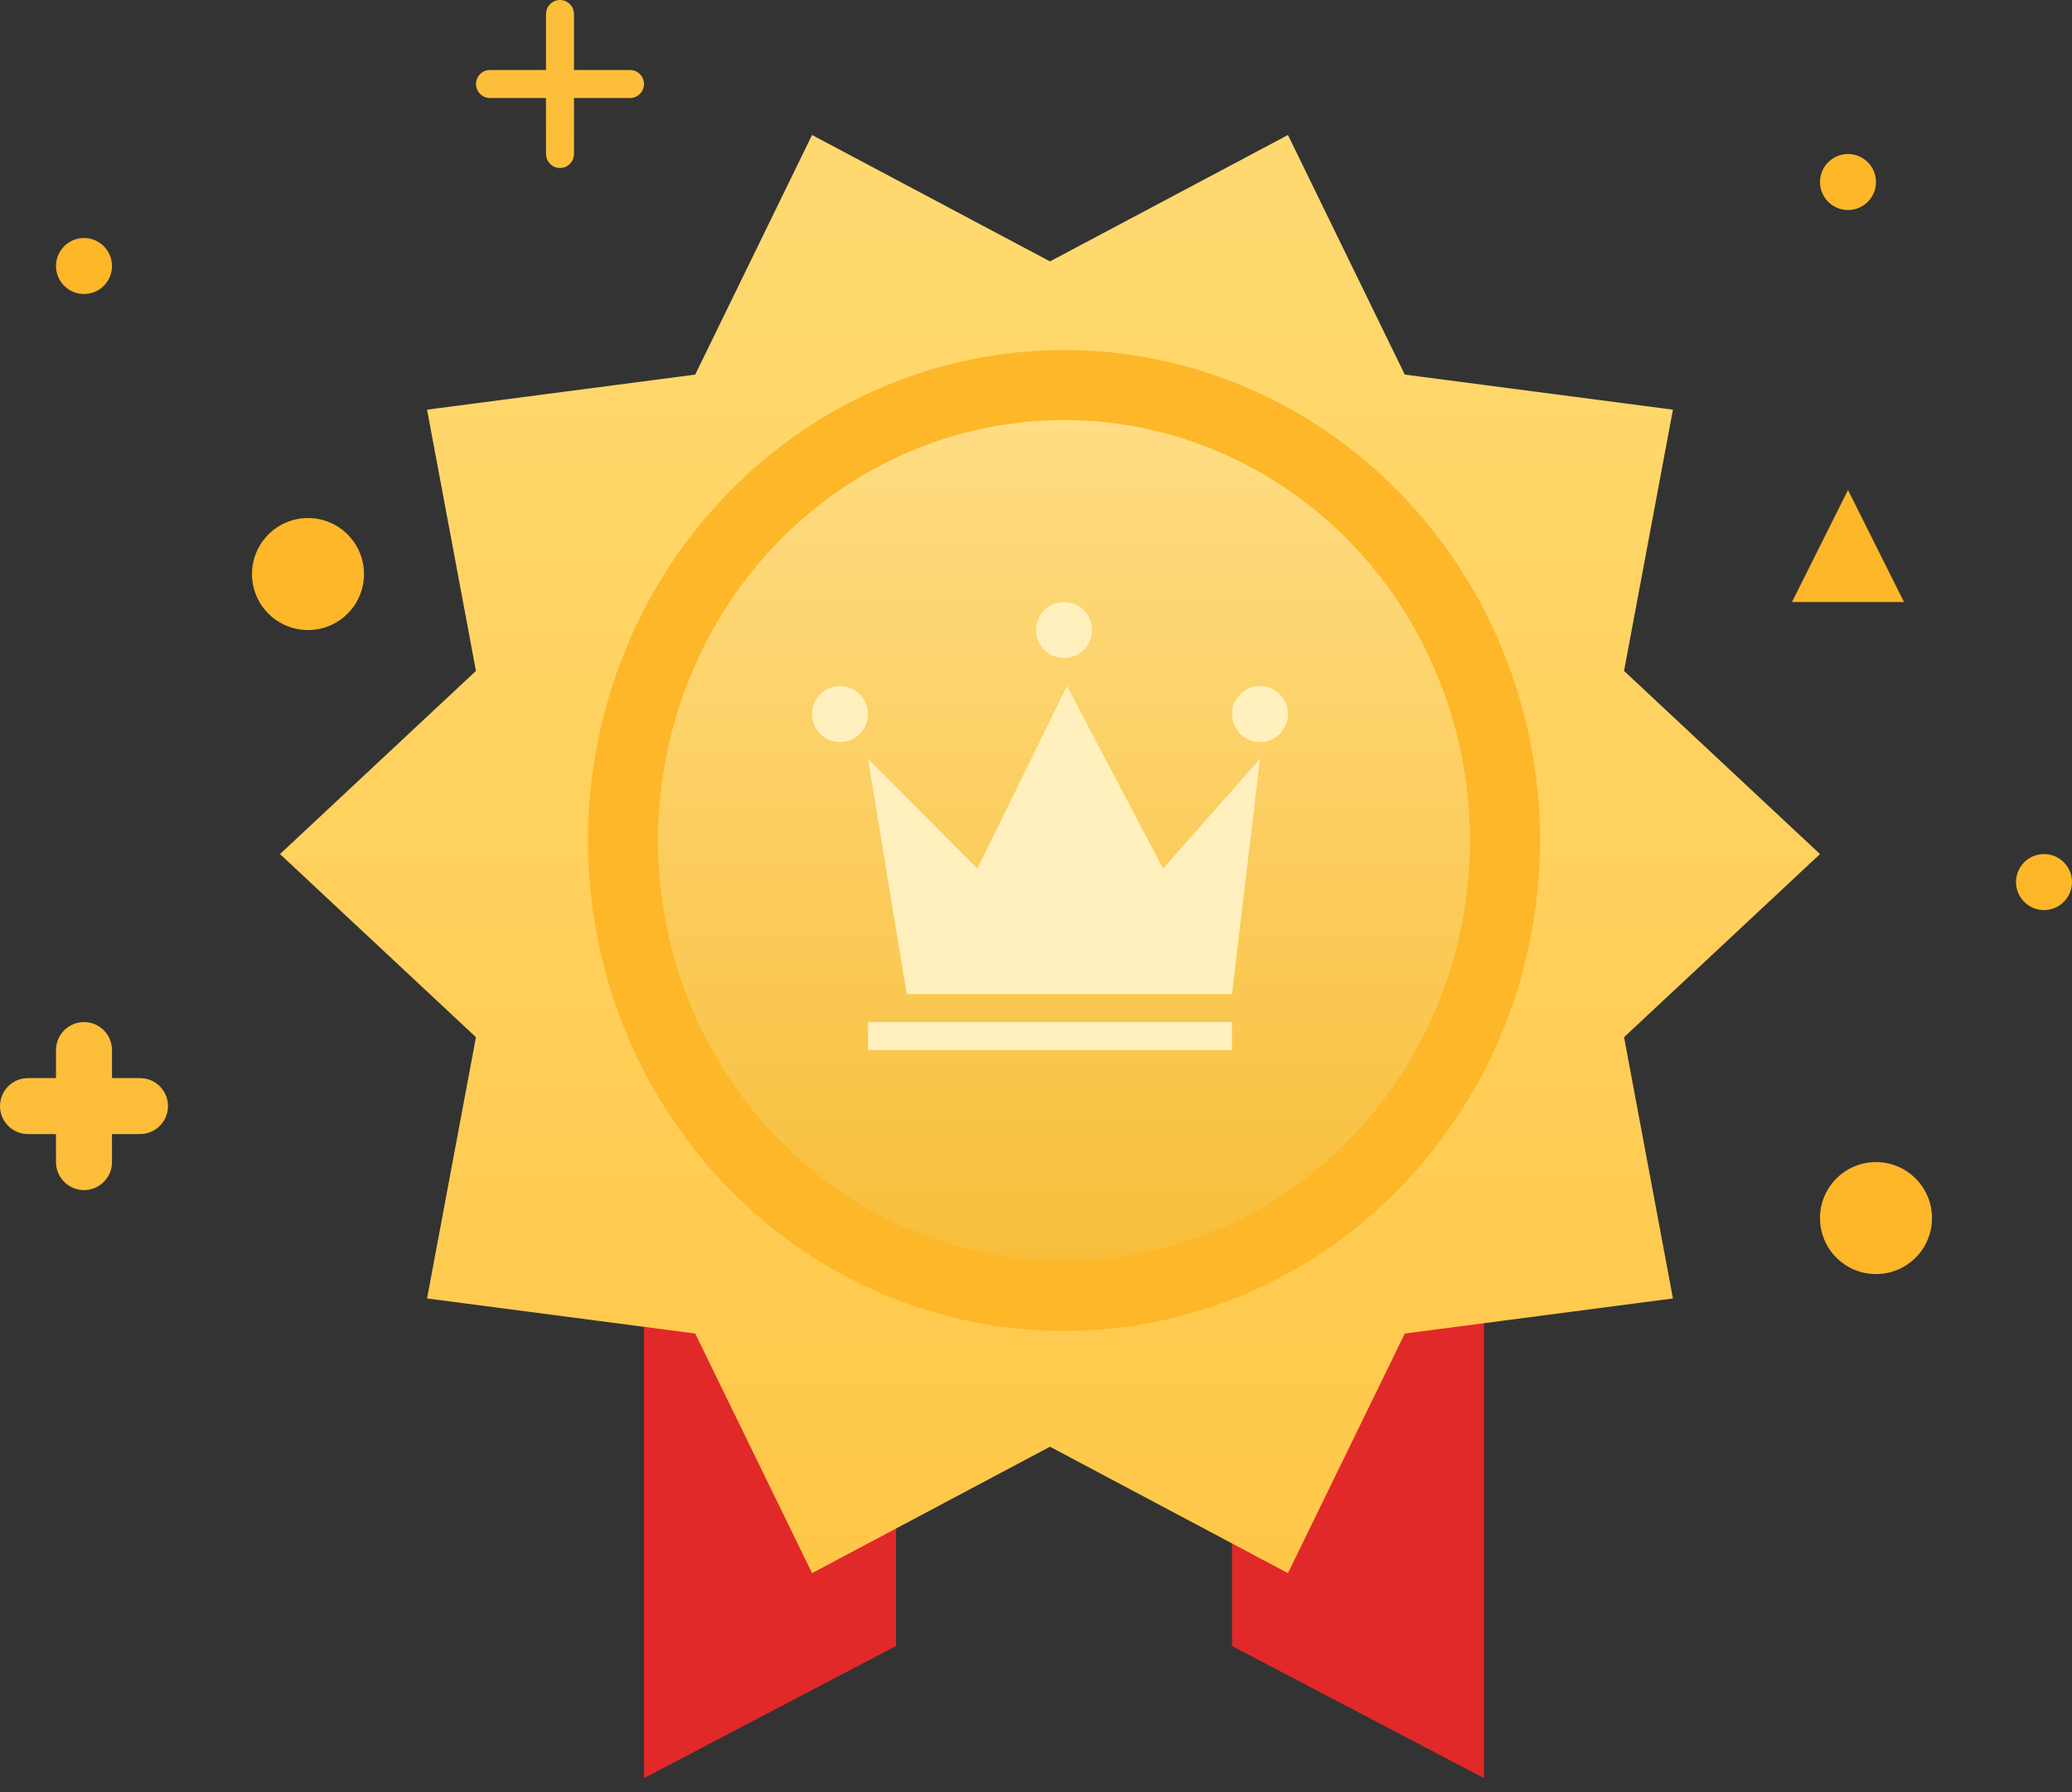 <?xml version="1.0" encoding="UTF-8"?>
<svg width="74px" height="64px" viewBox="0 0 74 64" version="1.1" xmlns="http://www.w3.org/2000/svg" xmlns:xlink="http://www.w3.org/1999/xlink">
    <rect x="0" y="0" width="74" height="64" fill="#333333" stroke="none"/>
    <!-- Generator: Sketch 63 (92445) - https://sketch.com -->
    <title>web控件/奖励</title>
    <desc>Created with Sketch.</desc>
    <defs>
        <linearGradient x1="50%" y1="6.221%" x2="50%" y2="100%" id="linearGradient-1">
            <stop stop-color="#FFD96F" offset="0%"></stop>
            <stop stop-color="#FFC748" offset="100%"></stop>
        </linearGradient>
        <linearGradient x1="50%" y1="0%" x2="50%" y2="100%" id="linearGradient-2">
            <stop stop-color="#FFDE86" offset="0%"></stop>
            <stop stop-color="#F8BD38" offset="100%"></stop>
        </linearGradient>
    </defs>
    <g id="切图" stroke="none" stroke-width="1" fill="none" fill-rule="evenodd">
        <g id="10%折扣页" transform="translate(-403, -885)">
            <g id="Group-2" transform="translate(260, 847)">
                <g id="Group" transform="translate(38, 38)">
                    <g id="web控件/奖励" transform="translate(105, 0)">
                        <g id="Group-9" stroke-width="1" transform="translate(10, 3.5)">
                            <path d="M22,42 L22,55.281 L13,60 L13,42 L22,42 Z M43,42 L43,60 L34,55.281 L34,42 L43,42 Z" id="Combined-Shape" fill="#E22929"></path>
                            <polygon id="Star" fill="url(#linearGradient-1)" points="27.5 48.165 19.002 52.679 14.829 44.123 5.252 42.87 6.998 33.54 0 27 6.998 20.46 5.252 11.13 14.829 9.877 19.002 1.321 27.5 5.835 35.998 1.321 40.171 9.877 49.748 11.13 48.002 20.46 55 27 48.002 33.54 49.748 42.87 40.171 44.123 35.998 52.679"></polygon>
                            <ellipse id="Oval" stroke="#FDB728" stroke-width="2.5" fill="url(#linearGradient-2)" cx="28" cy="26.515" rx="15.75" ry="16.265"></ellipse>
                            <path d="M34,33 L34,34 L21,34 L21,33 L34,33 Z M28.106,21 L31.538,27.519 L35,23.602 L34,32 L22.383,32 L21,23.602 L24.907,27.519 L28.106,21 Z M35,21 C35.552,21 36,21.448 36,22 C36,22.552 35.552,23 35,23 C34.448,23 34,22.552 34,22 C34,21.448 34.448,21 35,21 Z M20,21 C20.552,21 21,21.448 21,22 C21,22.552 20.552,23 20,23 C19.448,23 19,22.552 19,22 C19,21.448 19.448,21 20,21 Z M28,18 C28.552,18 29,18.448 29,19 C29,19.552 28.552,20 28,20 C27.448,20 27,19.552 27,19 C27,18.448 27.448,18 28,18 Z" id="Combined-Shape" fill="#FFF0BD"></path>
                        </g>
                        <circle id="Oval" fill="#FDB728" cx="66" cy="6.5" r="1"></circle>
                        <circle id="Oval-Copy-10" fill="#FDB728" cx="3" cy="9.5" r="1"></circle>
                        <circle id="Oval-Copy-11" fill="#FDB728" cx="73" cy="31.5" r="1"></circle>
                        <circle id="Oval-Copy-8" fill="#FDB728" cx="11" cy="20.5" r="2"></circle>
                        <circle id="Oval-Copy-9" fill="#FDB728" cx="67" cy="43.5" r="2"></circle>
                        <path d="M3,36.5 C3.552,36.5 4,36.948 4,37.5 L4,38.5 L5,38.5 C5.552,38.5 6,38.948 6,39.5 C6,40.052 5.552,40.5 5,40.5 L3.999,40.5 L4,41.5 C4,42.052 3.552,42.5 3,42.5 C2.448,42.5 2,42.052 2,41.5 L1.999,40.5 L1,40.5 C0.448,40.5 6.76353751e-17,40.052 0,39.5 C-6.76353751e-17,38.948 0.448,38.5 1,38.5 L2,38.5 L2,37.5 C2,36.948 2.448,36.5 3,36.5 Z" id="Combined-Shape" fill="#FDBE39"></path>
                        <path d="M20,0 C20.276,1.69088438e-17 20.5,0.224 20.5,0.5 L20.5,2.5 L22.5,2.5 C22.776,2.5 23,2.724 23,3 C23,3.276 22.776,3.5 22.5,3.5 L20.499,3.5 L20.5,5.5 C20.5,5.776 20.276,6 20,6 C19.724,6 19.5,5.776 19.5,5.5 L19.499,3.5 L17.5,3.5 C17.224,3.5 17,3.276 17,3 C17,2.724 17.224,2.5 17.5,2.5 L19.5,2.5 L19.5,0.5 C19.5,0.224 19.724,-1.69088438e-17 20,0 Z" id="Combined-Shape" fill="#FDBE39"></path>
                        <polygon id="Triangle" fill="#FDB728" points="66 17.5 68 21.5 64 21.5"></polygon>
                    </g>
                </g>
            </g>
        </g>
    </g>
</svg>